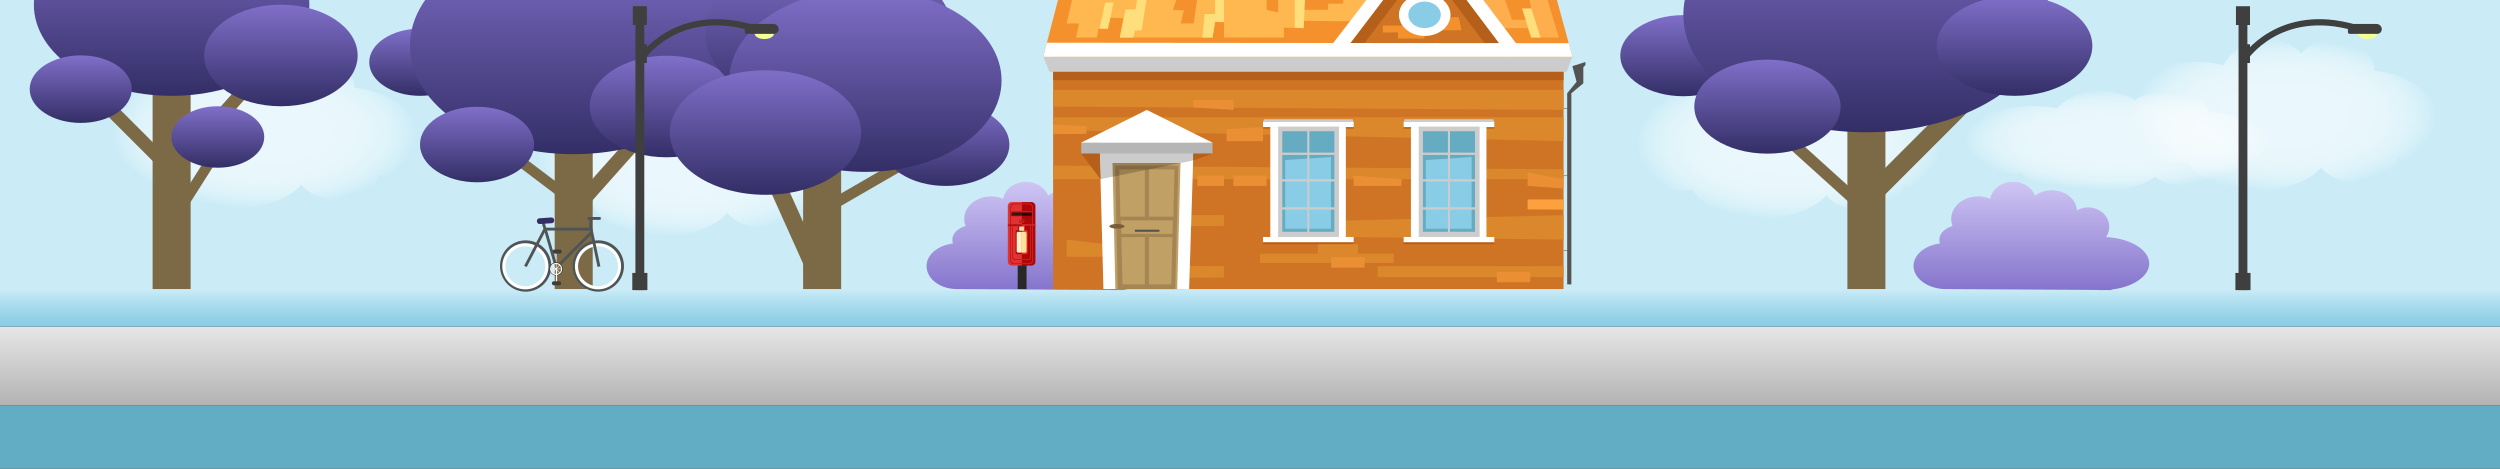 <svg xmlns="http://www.w3.org/2000/svg" xmlns:xlink="http://www.w3.org/1999/xlink" width="4800" height="900" viewBox="0 0 4800 900"><rect x="0" y="0" width="4800" height="900" fill="#333333" stroke="none"/><defs><style>.cls-1{fill:url(#linear-gradient);}.cls-2{fill:#62adc4;}.cls-3{fill:#cbecf7;}.cls-4{fill:url(#linear-gradient-2);}.cls-5{fill:url(#radial-gradient);}.cls-6{fill:url(#radial-gradient-2);}.cls-7{fill:url(#radial-gradient-3);}.cls-8{fill:url(#radial-gradient-4);}.cls-9{fill:url(#radial-gradient-5);}.cls-10{fill:url(#linear-gradient-3);}.cls-11{fill:url(#linear-gradient-4);}.cls-12{fill:#545252;}.cls-13{fill:#282828;}.cls-14{fill:#ad0707;}.cls-15{fill:#e03232;}.cls-16{fill:#910909;}.cls-17{fill:#ffe197;}.cls-18{fill:#ea190f;}.cls-19{fill:#ffeec7;}.cls-20{fill:#3a1010;}.cls-21{fill:#7c6946;}.cls-22{fill:url(#linear-gradient-5);}.cls-23{fill:url(#linear-gradient-6);}.cls-24{fill:url(#linear-gradient-7);}.cls-25{fill:url(#linear-gradient-8);}.cls-26{fill:url(#linear-gradient-9);}.cls-27{fill:url(#linear-gradient-10);}.cls-28{fill:url(#linear-gradient-11);}.cls-29{fill:url(#linear-gradient-12);}.cls-30{fill:url(#linear-gradient-13);}.cls-31{fill:url(#linear-gradient-14);}.cls-32{fill:url(#linear-gradient-15);}.cls-33{fill:url(#linear-gradient-16);}.cls-34{fill:url(#linear-gradient-17);}.cls-35{fill:url(#linear-gradient-18);}.cls-36{fill:url(#linear-gradient-19);}.cls-37{fill:url(#linear-gradient-20);}.cls-38{fill:#ce7424;}.cls-39{fill:#db872c;}.cls-40{fill:#a58553;}.cls-41{fill:#f4912d;}.cls-42{fill:#ffae4d;}.cls-43{fill:#ffb850;}.cls-44{fill:#fff;}.cls-45{fill:#b5b5b5;}.cls-46{fill:#ccc;}.cls-47{fill:#b5601a;}.cls-48{fill:#ffdf7b;}.cls-49{fill:#89cce5;}.cls-50{fill:#c1a065;}.cls-51{fill:#7a5e38;}.cls-52{fill:#65abc1;}.cls-53{fill:url(#linear-gradient-21);}.cls-54{fill:#ea8f34;}.cls-55{fill:#fca13d;}.cls-56{fill:#280303;}.cls-57{fill:#4f5556;}.cls-58{fill:#3d3d3d;}.cls-59{fill:#332e66;}.cls-60{fill:#f4ff94;}.cls-61{fill:#3f3f3f;}.cls-62{fill:none;stroke:#3f3f3f;stroke-miterlimit:10;stroke-width:12px;}</style><linearGradient id="linear-gradient" x1="2400" y1="627" x2="2400" y2="778" gradientUnits="userSpaceOnUse"><stop offset="0" stop-color="#e6e6e6"/><stop offset="1" stop-color="#b3b3b3"/></linearGradient><linearGradient id="linear-gradient-2" x1="2400" y1="555" x2="2400" y2="627" gradientUnits="userSpaceOnUse"><stop offset="0" stop-color="#cbecf7"/><stop offset="0.3" stop-color="#b3e0f0"/><stop offset="0.75" stop-color="#94d2e8"/><stop offset="1" stop-color="#89cce5"/></linearGradient><radialGradient id="radial-gradient" cx="507" cy="254" r="291.57" gradientTransform="translate(0 127) scale(1 0.5)" gradientUnits="userSpaceOnUse"><stop offset="0" stop-color="#fff" stop-opacity="0.6"/><stop offset="0.41" stop-color="#fff" stop-opacity="0.59"/><stop offset="0.56" stop-color="#fff" stop-opacity="0.57"/><stop offset="0.67" stop-color="#fff" stop-opacity="0.52"/><stop offset="0.75" stop-color="#fff" stop-opacity="0.45"/><stop offset="0.83" stop-color="#fff" stop-opacity="0.37"/><stop offset="0.89" stop-color="#fff" stop-opacity="0.26"/><stop offset="0.95" stop-color="#fff" stop-opacity="0.14"/><stop offset="1" stop-color="#fff" stop-opacity="0"/></radialGradient><radialGradient id="radial-gradient-2" cx="1325" cy="308" r="291.57" gradientTransform="translate(0 154) scale(1 0.5)" xlink:href="#radial-gradient"/><radialGradient id="radial-gradient-3" cx="3435" cy="274" r="291.57" gradientTransform="translate(0 137) scale(1 0.5)" xlink:href="#radial-gradient"/><radialGradient id="radial-gradient-4" cx="4385" cy="221" r="291.57" gradientTransform="translate(0 110.5) scale(1 0.5)" xlink:href="#radial-gradient"/><radialGradient id="radial-gradient-5" cx="4066" cy="812.87" r="291.57" gradientTransform="translate(0 0.11) scale(1 0.33)" xlink:href="#radial-gradient"/><linearGradient id="linear-gradient-3" x1="3900.21" y1="349" x2="3900.21" y2="557" gradientUnits="userSpaceOnUse"><stop offset="0" stop-color="#cfc6f4"/><stop offset="1" stop-color="#8574cc"/></linearGradient><linearGradient id="linear-gradient-4" x1="2005.21" x2="2005.21" xlink:href="#linear-gradient-3"/><linearGradient id="linear-gradient-5" x1="329.5" y1="-166" x2="329.5" y2="184" gradientUnits="userSpaceOnUse"><stop offset="0" stop-color="#806fc9"/><stop offset="1" stop-color="#332e66"/></linearGradient><linearGradient id="linear-gradient-6" x1="539.36" y1="9" x2="539.36" y2="204" xlink:href="#linear-gradient-5"/><linearGradient id="linear-gradient-7" x1="155" y1="106.32" x2="155" y2="236" xlink:href="#linear-gradient-5"/><linearGradient id="linear-gradient-8" x1="418.17" y1="204" x2="418.17" y2="322" xlink:href="#linear-gradient-5"/><linearGradient id="linear-gradient-9" x1="806.44" y1="55" x2="806.44" xlink:href="#linear-gradient-5"/><linearGradient id="linear-gradient-10" x1="1101.5" y1="-120.15" x2="1101.5" y2="296.01" xlink:href="#linear-gradient-5"/><linearGradient id="linear-gradient-11" x1="1279.63" y1="107" x2="1279.63" y2="302" xlink:href="#linear-gradient-5"/><linearGradient id="linear-gradient-12" x1="915.92" y1="205" x2="915.92" y2="350" xlink:href="#linear-gradient-5"/><linearGradient id="linear-gradient-13" x1="1816" y1="198.27" x2="1816" y2="357" xlink:href="#linear-gradient-5"/><linearGradient id="linear-gradient-14" x1="1591.5" y1="-92" x2="1591.5" y2="217" xlink:href="#linear-gradient-5"/><linearGradient id="linear-gradient-15" x1="1661.5" y1="-21" x2="1661.5" y2="330" xlink:href="#linear-gradient-5"/><linearGradient id="linear-gradient-16" x1="1469.7" y1="135" x2="1469.7" y2="374" xlink:href="#linear-gradient-5"/><linearGradient id="linear-gradient-17" x1="3232.24" y1="29" x2="3232.24" y2="184.78" xlink:href="#linear-gradient-5"/><linearGradient id="linear-gradient-18" x1="3583" y1="-197" x2="3583" y2="254" xlink:href="#linear-gradient-5"/><linearGradient id="linear-gradient-19" x1="3867.88" y1="-8" x2="3867.88" xlink:href="#linear-gradient-5"/><linearGradient id="linear-gradient-20" x1="3393.53" y1="114.51" x2="3393.53" y2="295" xlink:href="#linear-gradient-5"/><linearGradient id="linear-gradient-21" x1="2201" y1="295" x2="2201" y2="344" gradientUnits="userSpaceOnUse"><stop offset="0" stop-opacity="0.2"/><stop offset="1" stop-opacity="0.2"/></linearGradient></defs><title>Artboard 17</title><g id="Layer_7" data-name="Layer 7"><rect class="cls-1" y="627" width="4800" height="151"/><rect class="cls-2" y="778" width="4800" height="122"/><rect class="cls-3" width="4800" height="591"/><rect class="cls-4" y="555" width="4800" height="72"/><path class="cls-5" d="M789.7,230c-15.37-32-57.34-56.15-108.72-61.09-.39-33.15-34.7-59.93-77-59.93-26.42,0-49.72,10.46-63.59,26.39a95.51,95.51,0,0,0-149.59,23.07A178.76,178.76,0,0,0,342,152c-29.1,0-55.15,6.27-72.57,16.14C186.63,170.51,121,203.34,121,243.5c0,27.86,31.58,52.19,78.56,65.27a12.87,12.87,0,0,0-.56,3.73c0,18.5,40.29,33.5,90,33.5a229.2,229.2,0,0,0,32.94-2.31C339.13,375.7,391.75,399,454,399c54.9,0,102.31-18.12,124.54-44.36C591.45,371.47,617.7,383,648,383c40.89,0,74.41-21,77.71-47.67C743,342.05,764.16,346,787,346c58.54,0,106-26,106-58C893,256.46,847,230.8,789.7,230Z"/><path class="cls-6" d="M1607.7,284c-15.37-32-57.34-56.15-108.72-61.09-.39-33.15-34.7-59.93-77-59.93-26.42,0-49.72,10.46-63.59,26.39a95.51,95.51,0,0,0-149.59,23.07A178.76,178.76,0,0,0,1160,206c-29.1,0-55.15,6.27-72.57,16.14C1004.63,224.51,939,257.34,939,297.5c0,27.86,31.58,52.19,78.56,65.27a12.87,12.87,0,0,0-.56,3.73c0,18.5,40.29,33.5,90,33.5a229.2,229.2,0,0,0,32.94-2.31c17.19,32,69.81,55.31,132.06,55.31,54.9,0,102.31-18.12,124.54-44.36C1409.45,425.47,1435.7,437,1466,437c40.89,0,74.41-21,77.71-47.67C1561,396.05,1582.16,400,1605,400c58.54,0,106-26,106-58C1711,310.46,1665,284.8,1607.7,284Z"/><path class="cls-7" d="M3717.7,250c-15.37-32-57.34-56.15-108.72-61.09-.39-33.15-34.7-59.93-77-59.93-26.42,0-49.72,10.46-63.59,26.39a95.51,95.51,0,0,0-149.59,23.07A178.76,178.76,0,0,0,3270,172c-29.1,0-55.15,6.27-72.57,16.14-82.8,2.37-148.43,35.2-148.43,75.36,0,27.86,31.58,52.19,78.56,65.27a12.87,12.87,0,0,0-.56,3.73c0,18.5,40.29,33.5,90,33.5a229.2,229.2,0,0,0,32.94-2.31c17.19,32,69.81,55.31,132.06,55.31,54.9,0,102.31-18.12,124.54-44.36C3519.45,391.47,3545.7,403,3576,403c40.89,0,74.41-21,77.71-47.67C3671,362.05,3692.16,366,3715,366c58.54,0,106-26,106-58C3821,276.46,3775,250.8,3717.7,250Z"/><path class="cls-8" d="M4667.7,197c-15.37-32-57.34-56.15-108.72-61.09-.39-33.15-34.7-59.93-77-59.93-26.42,0-49.72,10.46-63.59,26.39a95.51,95.51,0,0,0-149.59,23.07A178.76,178.76,0,0,0,4220,119c-29.1,0-55.15,6.27-72.57,16.14-82.8,2.37-148.43,35.2-148.43,75.36,0,27.86,31.58,52.19,78.56,65.27a12.87,12.87,0,0,0-.56,3.73c0,18.5,40.29,33.5,90,33.5a229.2,229.2,0,0,0,32.94-2.31c17.19,32,69.81,55.31,132.06,55.31,54.9,0,102.31-18.12,124.54-44.36C4469.45,338.47,4495.7,350,4526,350c40.89,0,74.41-21,77.71-47.67C4621,309.05,4642.16,313,4665,313c58.54,0,106-26,106-58C4771,223.46,4725,197.8,4667.7,197Z"/><path class="cls-9" d="M4348.7,256c-15.37-21.41-57.34-37.57-108.72-40.87-.39-22.17-34.7-40.09-77-40.09-26.42,0-49.72,7-63.59,17.65-17.14-10.93-40.35-17.65-65.91-17.65-36.05,0-67.43,13.36-83.68,33.09a262,262,0,0,0-48.82-4.32c-29.1,0-55.15,4.19-72.57,10.79C3745.63,216.15,3680,238.11,3680,265c0,18.63,31.58,34.91,78.56,43.66a6,6,0,0,0-.56,2.49c0,12.38,40.29,22.41,90,22.41,11.63,0,22.74-.54,32.94-1.54,17.19,21.41,69.81,37,132.06,37,54.9,0,102.31-12.12,124.54-29.67,12.91,11.25,39.16,19,69.46,19,40.89,0,74.41-14,77.71-31.9,17.3,4.5,38.45,7.14,61.29,7.14,58.54,0,106-17.37,106-38.8C4452,273.65,4406,256.48,4348.7,256Z"/><path class="cls-10" d="M4025,556.68q5,.32,10.22.32c2.26,0,4.49,0,6.71-.14l12.71.14-1.12-1c41.6-4.74,72.91-25.32,72.91-50,0-26.64-36.5-48.5-83-50.81a34.81,34.81,0,0,0,6.23-19.83c0-20.51-18.06-37.13-40.35-37.13a42.72,42.72,0,0,0-21.77,5.86c-.69-21.51-22-38.77-48.13-38.77a53.92,53.92,0,0,0-32.25,10.26C3901.42,360.15,3884.7,349,3865,349c-22.31,0-40.77,14.25-43.81,32.79a59.2,59.2,0,0,0-23.39-4.71c-28.42,0-51.46,19.32-51.46,43.17a36.89,36.89,0,0,0,2.64,13.68c-14.94,4.33-25.44,14.55-25.44,26.47a20.47,20.47,0,0,0,1.26,7C3695.9,471.12,3674,489,3674,510.51c0,24.17,27.87,44.49,62,44.49"/><path class="cls-11" d="M2130,556.68q5,.32,10.22.32c2.26,0,4.49,0,6.71-.14l12.71.14-1.12-1c41.6-4.74,72.91-25.32,72.91-50,0-26.64-36.5-48.5-83-50.81a34.81,34.81,0,0,0,6.23-19.83c0-20.51-18.06-37.13-40.35-37.13a42.72,42.72,0,0,0-21.77,5.86c-.69-21.51-22-38.77-48.13-38.77a53.92,53.92,0,0,0-32.25,10.26C2006.42,360.15,1989.7,349,1970,349c-22.31,0-40.77,14.25-43.81,32.79a59.2,59.2,0,0,0-23.39-4.71c-28.42,0-51.46,19.32-51.46,43.17a36.89,36.89,0,0,0,2.64,13.68c-14.94,4.33-25.44,14.55-25.44,26.47a20.47,20.47,0,0,0,1.26,7C1800.9,471.12,1779,489,1779,510.51c0,24.17,24.87,44.49,59,44.49"/><rect class="cls-12" x="3002" y="208" width="14" height="1"/><rect class="cls-12" x="3002" y="337" width="14" height="1"/><rect class="cls-12" x="3002" y="480" width="14" height="1"/><rect class="cls-13" x="1954" y="480" width="17" height="75"/><path class="cls-14" d="M1961,388h19.41a7.59,7.59,0,0,1,7.59,7.59V502.41a7.59,7.59,0,0,1-7.59,7.59H1961"/><path class="cls-15" d="M1961,391h15.81c3.42,0,6.19,3.23,6.19,7.22V499.78c0,4-2.77,7.22-6.19,7.22H1961"/><path class="cls-14" d="M1961,392h15.09c3.27,0,5.91,3.18,5.91,7.09v99.82c0,3.91-2.64,7.09-5.91,7.09H1961"/><path class="cls-15" d="M1961,431h12.94c2.79,0,5.06,1.89,5.06,4.23v59.54c0,2.34-2.27,4.23-5.06,4.23H1961"/><path class="cls-14" d="M1961,431h12.22c2.64,0,4.78,1.87,4.78,4.17v58.66c0,2.3-2.14,4.17-4.78,4.17H1961"/><path class="cls-15" d="M1961,442h8.63a3.15,3.15,0,0,1,3.37,2.86v40.28a3.15,3.15,0,0,1-3.37,2.86H1961"/><rect class="cls-16" x="1968" y="433" width="20" height="1"/><path class="cls-17" d="M1961,445h7.19a2.66,2.66,0,0,1,2.81,2.49v35a2.66,2.66,0,0,1-2.81,2.49H1961"/><path class="cls-15" d="M1961,433h5c1.09,0,2,.31,2,.68v9.64c0,.37-.88.68-2,.68h-5"/><path class="cls-15" d="M1961,431h25a2,2,0,0,1,2,2v0a0,0,0,0,1,0,0h-27a0,0,0,0,1,0,0v-2A0,0,0,0,1,1961,431Z"/><path class="cls-17" d="M1961,435h3.59c.78,0,1.41.22,1.41.5v7c0,.28-.63.5-1.41.5H1961"/><rect class="cls-16" x="1961" y="414" width="22" height="1"/><polyline class="cls-15" points="1982 408 1961 408 1961 406 1980.2 406"/><rect class="cls-18" x="1981" y="408" width="1" height="6"/><path class="cls-15" d="M1962,388h-19.41a7.59,7.59,0,0,0-7.59,7.59V502.41a7.59,7.59,0,0,0,7.59,7.59H1962"/><path class="cls-14" d="M1962,391h-15.81c-3.42,0-6.19,3.23-6.19,7.22V499.78c0,4,2.77,7.22,6.19,7.22H1962"/><path class="cls-15" d="M1962,392h-15.09c-3.27,0-5.91,3.18-5.91,7.09v99.82c0,3.91,2.64,7.09,5.91,7.09H1962"/><path class="cls-14" d="M1962,431h-12.94c-2.79,0-5.06,1.89-5.06,4.23v59.54c0,2.34,2.27,4.23,5.06,4.23H1962"/><path class="cls-15" d="M1962,431h-12.22c-2.64,0-4.78,1.87-4.78,4.17v58.66c0,2.3,2.14,4.17,4.78,4.17H1962"/><path class="cls-14" d="M1962,442h-8.63a3.15,3.15,0,0,0-3.37,2.86v40.28a3.15,3.15,0,0,0,3.37,2.86H1962"/><rect class="cls-16" x="1935" y="433" width="20" height="1" transform="translate(3890 867) rotate(-180)"/><path class="cls-19" d="M1962,445h-7.19a2.66,2.66,0,0,0-2.81,2.49v35a2.66,2.66,0,0,0,2.81,2.49H1962"/><path class="cls-14" d="M1962,433h-5c-1.09,0-2,.31-2,.68v9.64c0,.37.88.68,2,.68h5"/><path class="cls-14" d="M1935,431h27a0,0,0,0,1,0,0v0a2,2,0,0,1-2,2h-25a0,0,0,0,1,0,0v-2A0,0,0,0,1,1935,431Z" transform="translate(3897 864) rotate(-180)"/><path class="cls-19" d="M1962,435h-3.59c-.78,0-1.41.22-1.41.5v7c0,.28.63.5,1.41.5H1962"/><rect class="cls-16" x="1940" y="414" width="22" height="1" transform="translate(3902 829) rotate(-180)"/><polyline class="cls-14" points="1941 408 1962 408 1962 406 1942.8 406"/><rect class="cls-20" x="1942" y="408" width="20" height="6" transform="translate(3904 822) rotate(-180)"/><rect class="cls-14" x="1941" y="408" width="1" height="6" transform="translate(3883 822) rotate(-180)"/><rect class="cls-21" x="293" width="73" height="555"/><rect class="cls-21" x="238.76" y="125.72" width="25.56" height="247.49" transform="translate(-102.72 250.93) rotate(-45)"/><rect class="cls-21" x="364.2" y="237.69" width="20" height="237.02" transform="translate(249.58 -145.17) rotate(32.45)"/><rect class="cls-21" x="405.68" y="111.23" width="25.12" height="237.02" transform="translate(258.46 -219.9) rotate(41.66)"/><ellipse class="cls-22" cx="329.5" cy="9" rx="264.5" ry="175"/><ellipse class="cls-23" cx="539.36" cy="106.5" rx="147.36" ry="97.5"/><ellipse class="cls-24" cx="155" cy="171.16" rx="98" ry="64.84"/><ellipse class="cls-25" cx="418.17" cy="263" rx="89.17" ry="59"/><rect class="cls-21" x="1065" width="73" height="555"/><rect class="cls-21" x="1178.82" y="152.07" width="27.36" height="300.5" transform="translate(502.49 -716.18) rotate(41.66)"/><rect class="cls-21" x="1015.9" y="232.83" width="20.07" height="194.43" transform="translate(144.24 949.81) rotate(-52.94)"/><ellipse class="cls-26" cx="806.44" cy="119.5" rx="97.49" ry="64.5"/><ellipse class="cls-27" cx="1101.5" cy="87.93" rx="314.5" ry="208.08"/><ellipse class="cls-28" cx="1279.63" cy="204.5" rx="147.36" ry="97.5"/><ellipse class="cls-29" cx="915.92" cy="277.5" rx="109.58" ry="72.5"/><rect class="cls-21" x="1542" width="73" height="555"/><rect class="cls-21" x="1662.15" y="217.81" width="20.65" height="264.47" transform="translate(1139.39 -1273.38) rotate(60)"/><rect class="cls-21" x="1484.12" y="232.42" width="32.87" height="283.27" transform="translate(-21.41 648.26) rotate(-24.21)"/><ellipse class="cls-30" cx="1816" cy="277.64" rx="122" ry="79.36"/><ellipse class="cls-31" cx="1591.5" cy="62.5" rx="237.5" ry="154.5"/><ellipse class="cls-32" cx="1661.5" cy="154.5" rx="261.5" ry="175.5"/><ellipse class="cls-33" cx="1469.7" cy="254.5" rx="183.7" ry="119.5"/><rect class="cls-21" x="3547" width="73" height="555"/><rect class="cls-21" x="3704.56" y="72.14" width="36.03" height="345.53" transform="translate(1263.49 -2560.53) rotate(45)"/><rect class="cls-21" x="3426.21" y="96.59" width="22.29" height="349.89" transform="translate(931.78 2640.34) rotate(-47.91)"/><ellipse class="cls-34" cx="3232.24" cy="106.89" rx="121.24" ry="77.89"/><ellipse class="cls-35" cx="3583" cy="28.5" rx="351" ry="225.5"/><ellipse class="cls-36" cx="3867.88" cy="88" rx="149.43" ry="96"/><ellipse class="cls-37" cx="3393.53" cy="204.75" rx="140.47" ry="90.25"/><rect class="cls-38" x="2022" y="62" width="980" height="493"/><polygon class="cls-39" points="2022 172.54 3002 172.54 3002 211 2065.58 205.03 2022 204.75 2022 172.54"/><polygon class="cls-39" points="2022 224.97 2022 249.48 3002 271 3002 224.97 2022 224.97"/><polygon class="cls-39" points="2022 318 2022 344 3002 344 3002 325 2022 318"/><rect class="cls-39" x="2273" y="413" width="77" height="21"/><polygon class="cls-39" points="2124 469 2124 493 2048 493 2048 460 2124 469"/><polygon class="cls-39" points="2284.53 510.52 2284.53 533.21 2350 533 2350 511 2284.53 510.52"/><polygon class="cls-39" points="2584 423.5 2584 455 3002 460 3002 413 2584 423.5"/><polygon class="cls-40" points="2266 555 2136 555 2130 306 2273 306 2266 555"/><polygon class="cls-41" points="3019 109 2003 109 2036 -18 2987 -8.51 3019 109"/><polyline class="cls-42" points="2862 54 2933 54 2940 72 2993 72 2966 -18 2801 -34"/><polygon class="cls-43" points="2062.63 -18 2048 45 2072 45 2066 72 2106 72 2109 55 2127 56 2132 34 2157 35 2150 72 2328 72 2333 42 2350 43 2350 72 2465 72 2465 53 2503 54 2503 40 2616 41 2724 -24 2062.63 -18"/><polygon class="cls-44" points="2283.14 555 2118.59 555 2111 271 2292 271 2283.14 555"/><polygon class="cls-44" points="2201.81 224.97 2264.9 249.48 2328 274 2201.81 274 2075.61 274 2138.71 249.48 2201.81 224.97"/><polygon class="cls-44" points="2201.81 211 2264.9 242.5 2328 274 2201.81 274 2075.61 274 2138.71 242.5 2201.81 211"/><rect class="cls-45" x="2076" y="274" width="252" height="21"/><polygon class="cls-46" points="3008 138 2015 138 2003 109 3019 109 3008 138"/><rect class="cls-44" x="2495.21" y="-53.29" width="352" height="26.25" transform="translate(1071.21 2099.23) rotate(-52.35)"/><rect class="cls-44" x="2625.21" y="-53.29" width="352" height="26.25" transform="translate(4522.16 2170.44) rotate(-127.08)"/><rect class="cls-47" x="2022" y="138" width="980" height="16"/><rect class="cls-47" x="2425" y="465" width="174" height="4"/><polygon class="cls-48" points="2111 55 2122 5 2138 5 2132 34 2127 55 2111 55"/><polygon class="cls-48" points="2150 72 2161 18 2180 18 2184 -5 2202 -5 2192 58 2179 59 2176 72 2150 72"/><polygon class="cls-48" points="2308.28 72 2328 72 2333 42 2350 42 2350 -5 2333 -5 2333 27 2313 27 2308.28 72"/><polygon class="cls-48" points="2486 -2 2486 53.55 2503 54 2506 -5 2486 -2"/><polygon class="cls-48" points="2940 72 2958 72 2940 16 2922 16 2940 72"/><polygon class="cls-41" points="2299 -5 2292 45 2267 45 2273 20 2252 19 2262.39 -12 2299 -5"/><polygon class="cls-41" points="2454 24 2454 -5 2432 -5 2432 19 2454 24"/><polygon class="cls-41" points="2889.54 -0.89 2903 38 2929.07 38 2922 16 2940 16 2934 -12 2889.54 -0.89"/><polygon class="cls-41" points="2506 -5 2504.78 19 2550 19 2550 7 2579 7 2579 -8.99 2506 -5"/><rect class="cls-47" x="2695" y="465" width="174" height="4"/><rect class="cls-47" x="2425" y="244" width="14" height="3"/><rect class="cls-47" x="2584" y="244" width="15" height="3"/><rect class="cls-47" x="2695" y="244" width="14" height="3"/><rect class="cls-47" x="2854" y="244" width="15" height="3"/><polyline class="cls-47" points="2076 295 2111 295 2113 344"/><polyline class="cls-47" points="2291 308 2291 295 2328 295"/><polygon class="cls-47" points="2735.94 -106.03 2878 83 2593 83 2735.94 -106.03"/><polygon class="cls-38" points="2735.48 -70 2854.21 88 2616 88 2735.48 -70"/><polygon class="cls-41" points="2806 58 2749 58 2749 33 2801 33 2806 58"/><polygon class="cls-41" points="2724 74 2684 74 2684 62 2655.2 62.52 2655 49 2710 49 2709.76 61.98 2726.88 62.52 2735.11 62 2735 74 2724 74"/><ellipse class="cls-44" cx="2735.5" cy="28.5" rx="49.5" ry="40.5"/><ellipse class="cls-49" cx="2735.17" cy="28.5" rx="31.17" ry="25.5"/><polygon class="cls-44" points="3019 109 2003 109 2010 82 3012 83 3019 109"/><polygon class="cls-50" points="2260.18 555 2141.48 555 2136 313 2266.57 313 2260.18 555"/><polygon class="cls-40" points="2256.45 555 2146.09 555 2141 318 2262.39 318 2256.45 555"/><polygon class="cls-50" points="2198 416 2151.18 416 2149 325.45 2198 325 2198 416"/><polygon class="cls-50" points="2198 546 2155.18 546 2153 455.45 2198 455 2198 546"/><polygon class="cls-50" points="2206 546 2248.82 546 2251 455.45 2206 455 2206 546"/><polygon class="cls-50" points="2206 416 2252.82 416 2255 325.45 2206 325 2206 416"/><polygon class="cls-50" points="2250.99 449 2153.01 449 2152 423 2252 423 2250.99 449"/><ellipse class="cls-51" cx="2144.5" cy="434.5" rx="14.5" ry="4.5"/><polygon class="cls-46" points="2599 234 2425 234 2427 229 2597 229 2599 234"/><rect class="cls-44" x="2439" y="244" width="145" height="211"/><rect class="cls-44" x="2425" y="234" width="174" height="10"/><rect class="cls-44" x="2425" y="455" width="174" height="10"/><rect class="cls-46" x="2454" y="243" width="116.83" height="212"/><rect class="cls-52" x="2462" y="252" width="100" height="193"/><polygon class="cls-49" points="2555.46 439.18 2467.61 439.18 2467.61 307.28 2555.46 301.46 2555.46 439.18"/><rect class="cls-46" x="2510" y="246" width="4" height="207"/><rect class="cls-46" x="2456.5" y="344" width="111.5" height="4.5"/><rect class="cls-46" x="2456.5" y="293" width="111.5" height="4.5"/><rect class="cls-46" x="2454.5" y="398" width="111.5" height="4.5"/><polygon class="cls-46" points="2869 234 2695 234 2697 229 2867 229 2869 234"/><rect class="cls-44" x="2709" y="244" width="145" height="211"/><rect class="cls-44" x="2695" y="234" width="174" height="10"/><rect class="cls-44" x="2695" y="455" width="174" height="10"/><rect class="cls-46" x="2724" y="243" width="116.83" height="212"/><rect class="cls-52" x="2732" y="252" width="100" height="193"/><polygon class="cls-49" points="2825.46 439.18 2737.61 439.18 2737.61 307.28 2825.46 301.46 2825.46 439.18"/><rect class="cls-46" x="2780" y="246" width="4" height="207"/><rect class="cls-46" x="2726.5" y="344" width="111.5" height="4.5"/><rect class="cls-46" x="2726.5" y="293" width="111.5" height="4.5"/><rect class="cls-46" x="2724.5" y="398" width="111.5" height="4.5"/><rect class="cls-39" x="2530" y="469" width="77" height="21"/><rect class="cls-39" x="2419" y="487" width="257" height="18"/><rect class="cls-39" x="2645" y="511" width="357" height="21"/><polyline class="cls-53" points="2113 344 2111 295 2291 295 2291 308"/><polygon class="cls-54" points="2291 192 2291 206.47 2368.49 211 2368 192 2291 192"/><polygon class="cls-54" points="2355 248 2355 271 2425 271 2425 244 2355 248"/><polygon class="cls-54" points="2022 239 2022 257.5 2086 257 2086 242 2022 239"/><rect class="cls-54" x="2299" y="337" width="51" height="20"/><rect class="cls-54" x="2368" y="337" width="64" height="20"/><polygon class="cls-54" points="2599 337 2599 357 2691 357 2691 344 2599 337"/><polygon class="cls-54" points="2933 331 2933 357 3002 361.92 3002 344 2933 331"/><polygon class="cls-55" points="2933 383 2933 402 3002 402.5 3002 383 2933 383"/><rect class="cls-54" x="2556" y="494" width="64" height="20"/><rect class="cls-54" x="2874" y="522" width="64" height="20"/><rect class="cls-12" x="2179" y="441" width="47" height="4"/><rect class="cls-56" x="1962" y="408" width="19" height="6"/><path class="cls-15" d="M1962,419l1.6,3.2s3.2-1.6,3.2,1.6c0,.62-.4,1.2-.4,1.6V427H1962Z"/><path class="cls-14" d="M1962,425l.21-1.16a1.11,1.11,0,0,1,.64-.81l.62-.27s2.93-1.28,2.93,1.28c0,1-.4,1-.4,1h-1.24l-.36-.8-.48.8Z"/><path class="cls-14" d="M1961.8,419l-1.6,3.2s-3.2-1.6-3.2,1.6c0,.62.4,1.2.4,1.6V427h4.4Z"/><path class="cls-15" d="M1961.8,425l-.21-1.16a1.11,1.11,0,0,0-.64-.81l-.62-.27s-2.93-1.28-2.93,1.28c0,1,.4,1,.4,1H1959l.36-.8.48.8Z"/><polygon class="cls-12" points="3009 179 3009 546 3017 546 3017 179 3040 160 3040 129 3044 125 3044 119 3019 127 3027 157 3009 179"/></g><g id="Layer_8" data-name="Layer 8"><rect class="cls-44" x="1066.27" y="485.83" width="2.21" height="19.93"/><path class="cls-57" d="M1009.26,469.48A41.26,41.26,0,1,1,968,510.74a41.31,41.31,0,0,1,41.26-41.26m0-8a49.26,49.26,0,1,0,49.26,49.26,49.25,49.25,0,0,0-49.26-49.26Z"/><path class="cls-57" d="M1148.74,469.48a41.26,41.26,0,1,1-41.26,41.26,41.31,41.31,0,0,1,41.26-41.26m0-8A49.26,49.26,0,1,0,1198,510.74a49.25,49.25,0,0,0-49.26-49.26Z"/><circle class="cls-44" cx="1067.93" cy="516.27" r="1.66"/><rect class="cls-58" x="1060.73" y="479.19" width="17.71" height="7.75" rx="3.5"/><path class="cls-44" d="M1008.71,473a38.28,38.28,0,1,1-38.28,38.28A38.33,38.33,0,0,1,1008.71,473m0-6A44.28,44.28,0,1,0,1053,511.29,44.28,44.28,0,0,0,1008.71,467Z"/><polygon class="cls-57" points="1043.29 439.43 1006.34 510.28 1011.25 512.84 1048.2 441.99 1043.29 439.43 1043.29 439.43"/><path class="cls-44" d="M1148.19,473a38.28,38.28,0,1,1-38.28,38.28A38.33,38.33,0,0,1,1148.19,473m0-6a44.28,44.28,0,1,0,44.28,44.28A44.28,44.28,0,0,0,1148.19,467Z"/><polygon class="cls-57" points="1134.9 437.13 1046.34 437.13 1046.34 442.66 1134.9 442.66 1134.9 437.13 1134.9 437.13"/><polygon class="cls-57" points="1136.9 436.24 1131.48 437.38 1147.31 512.53 1152.73 511.38 1136.9 436.24 1136.9 436.24"/><polygon class="cls-57" points="1137.12 420.52 1131.58 420.52 1131.58 438.23 1137.12 438.23 1137.12 420.52 1137.12 420.52"/><path class="cls-57" d="M1151.22,416.65h-21a2.5,2.5,0,0,0-2.5,2.5v.53a2.5,2.5,0,0,0,2.5,2.5h21a2.5,2.5,0,0,0,2.5-2.5v-.53a2.5,2.5,0,0,0-2.5-2.5Z"/><polygon class="cls-57" points="1044.89 424.53 1039.57 426.06 1044.48 443.08 1049.8 441.55 1044.89 424.53 1044.89 424.53"/><rect class="cls-59" x="1030.85" y="418.31" width="33.21" height="11.07" rx="5" transform="translate(-26.33 72.01) rotate(-3.89)"/><polygon class="cls-57" points="1049.85 440.3 1044.54 441.83 1063.52 507.66 1068.83 506.13 1049.85 440.3 1049.85 440.3"/><polygon class="cls-57" points="1134.06 444.03 1073.17 504.91 1077.09 508.83 1137.97 447.94 1134.06 444.03 1134.06 444.03"/><path class="cls-58" d="M1067.93,505.54a10.73,10.73,0,1,1-10.73,10.73,10.74,10.74,0,0,1,10.73-10.73m0-2a12.73,12.73,0,1,0,12.73,12.73,12.73,12.73,0,0,0-12.73-12.73Z"/><path class="cls-44" d="M1067.79,507a9.45,9.45,0,1,1-9.45,9.45,9.46,9.46,0,0,1,9.45-9.45m0-2a11.45,11.45,0,1,0,11.44,11.45A11.45,11.45,0,0,0,1067.79,505Z"/><rect class="cls-44" x="1067.38" y="506.87" width="1.11" height="19.93"/><rect class="cls-44" x="1067.38" y="505.76" width="1.11" height="21.03" transform="translate(1584.2 -551.66) rotate(90)"/><rect class="cls-44" x="1067.38" y="506.87" width="1.11" height="19.93" transform="translate(-52.66 906.52) rotate(-45)"/><rect class="cls-44" x="1067.38" y="505.76" width="1.11" height="19.93" transform="translate(677.46 -604.09) rotate(45)"/><rect class="cls-44" x="1067.38" y="516.83" width="2.21" height="27.67"/><rect class="cls-58" x="1059.63" y="540.07" width="17.71" height="7.75" rx="3.5"/></g><g id="Layer_9" data-name="Layer 9"><ellipse class="cls-60" cx="1467.5" cy="64.5" rx="18.5" ry="10.5"/><rect class="cls-61" x="1220" y="20" width="17" height="537"/><rect class="cls-61" x="1214" y="524" width="29" height="33"/><rect class="cls-61" x="1215" y="12" width="27" height="36"/><rect class="cls-61" x="1234" y="85" width="8" height="36"/><path class="cls-62" d="M1231.14,112.45s66.79-102.13,213.3-59.06"/><path class="cls-61" d="M1430,46h54.87A10.13,10.13,0,0,1,1495,56.13v0a8.87,8.87,0,0,1-8.87,8.87h-52.61a3.52,3.52,0,0,1-3.52-3.52V46a0,0,0,0,1,0,0Z"/><ellipse class="cls-60" cx="4545.5" cy="64.5" rx="18.5" ry="10.5"/><rect class="cls-61" x="4298" y="20" width="17" height="537"/><rect class="cls-61" x="4292" y="524" width="29" height="33"/><rect class="cls-61" x="4293" y="12" width="27" height="36"/><rect class="cls-61" x="4312" y="85" width="8" height="36"/><path class="cls-62" d="M4309.14,112.45s66.79-102.13,213.3-59.06"/><path class="cls-61" d="M4508,46h54.87A10.13,10.13,0,0,1,4573,56.13v0a8.87,8.87,0,0,1-8.87,8.87h-52.61a3.52,3.52,0,0,1-3.52-3.52V46A0,0,0,0,1,4508,46Z"/></g></svg>